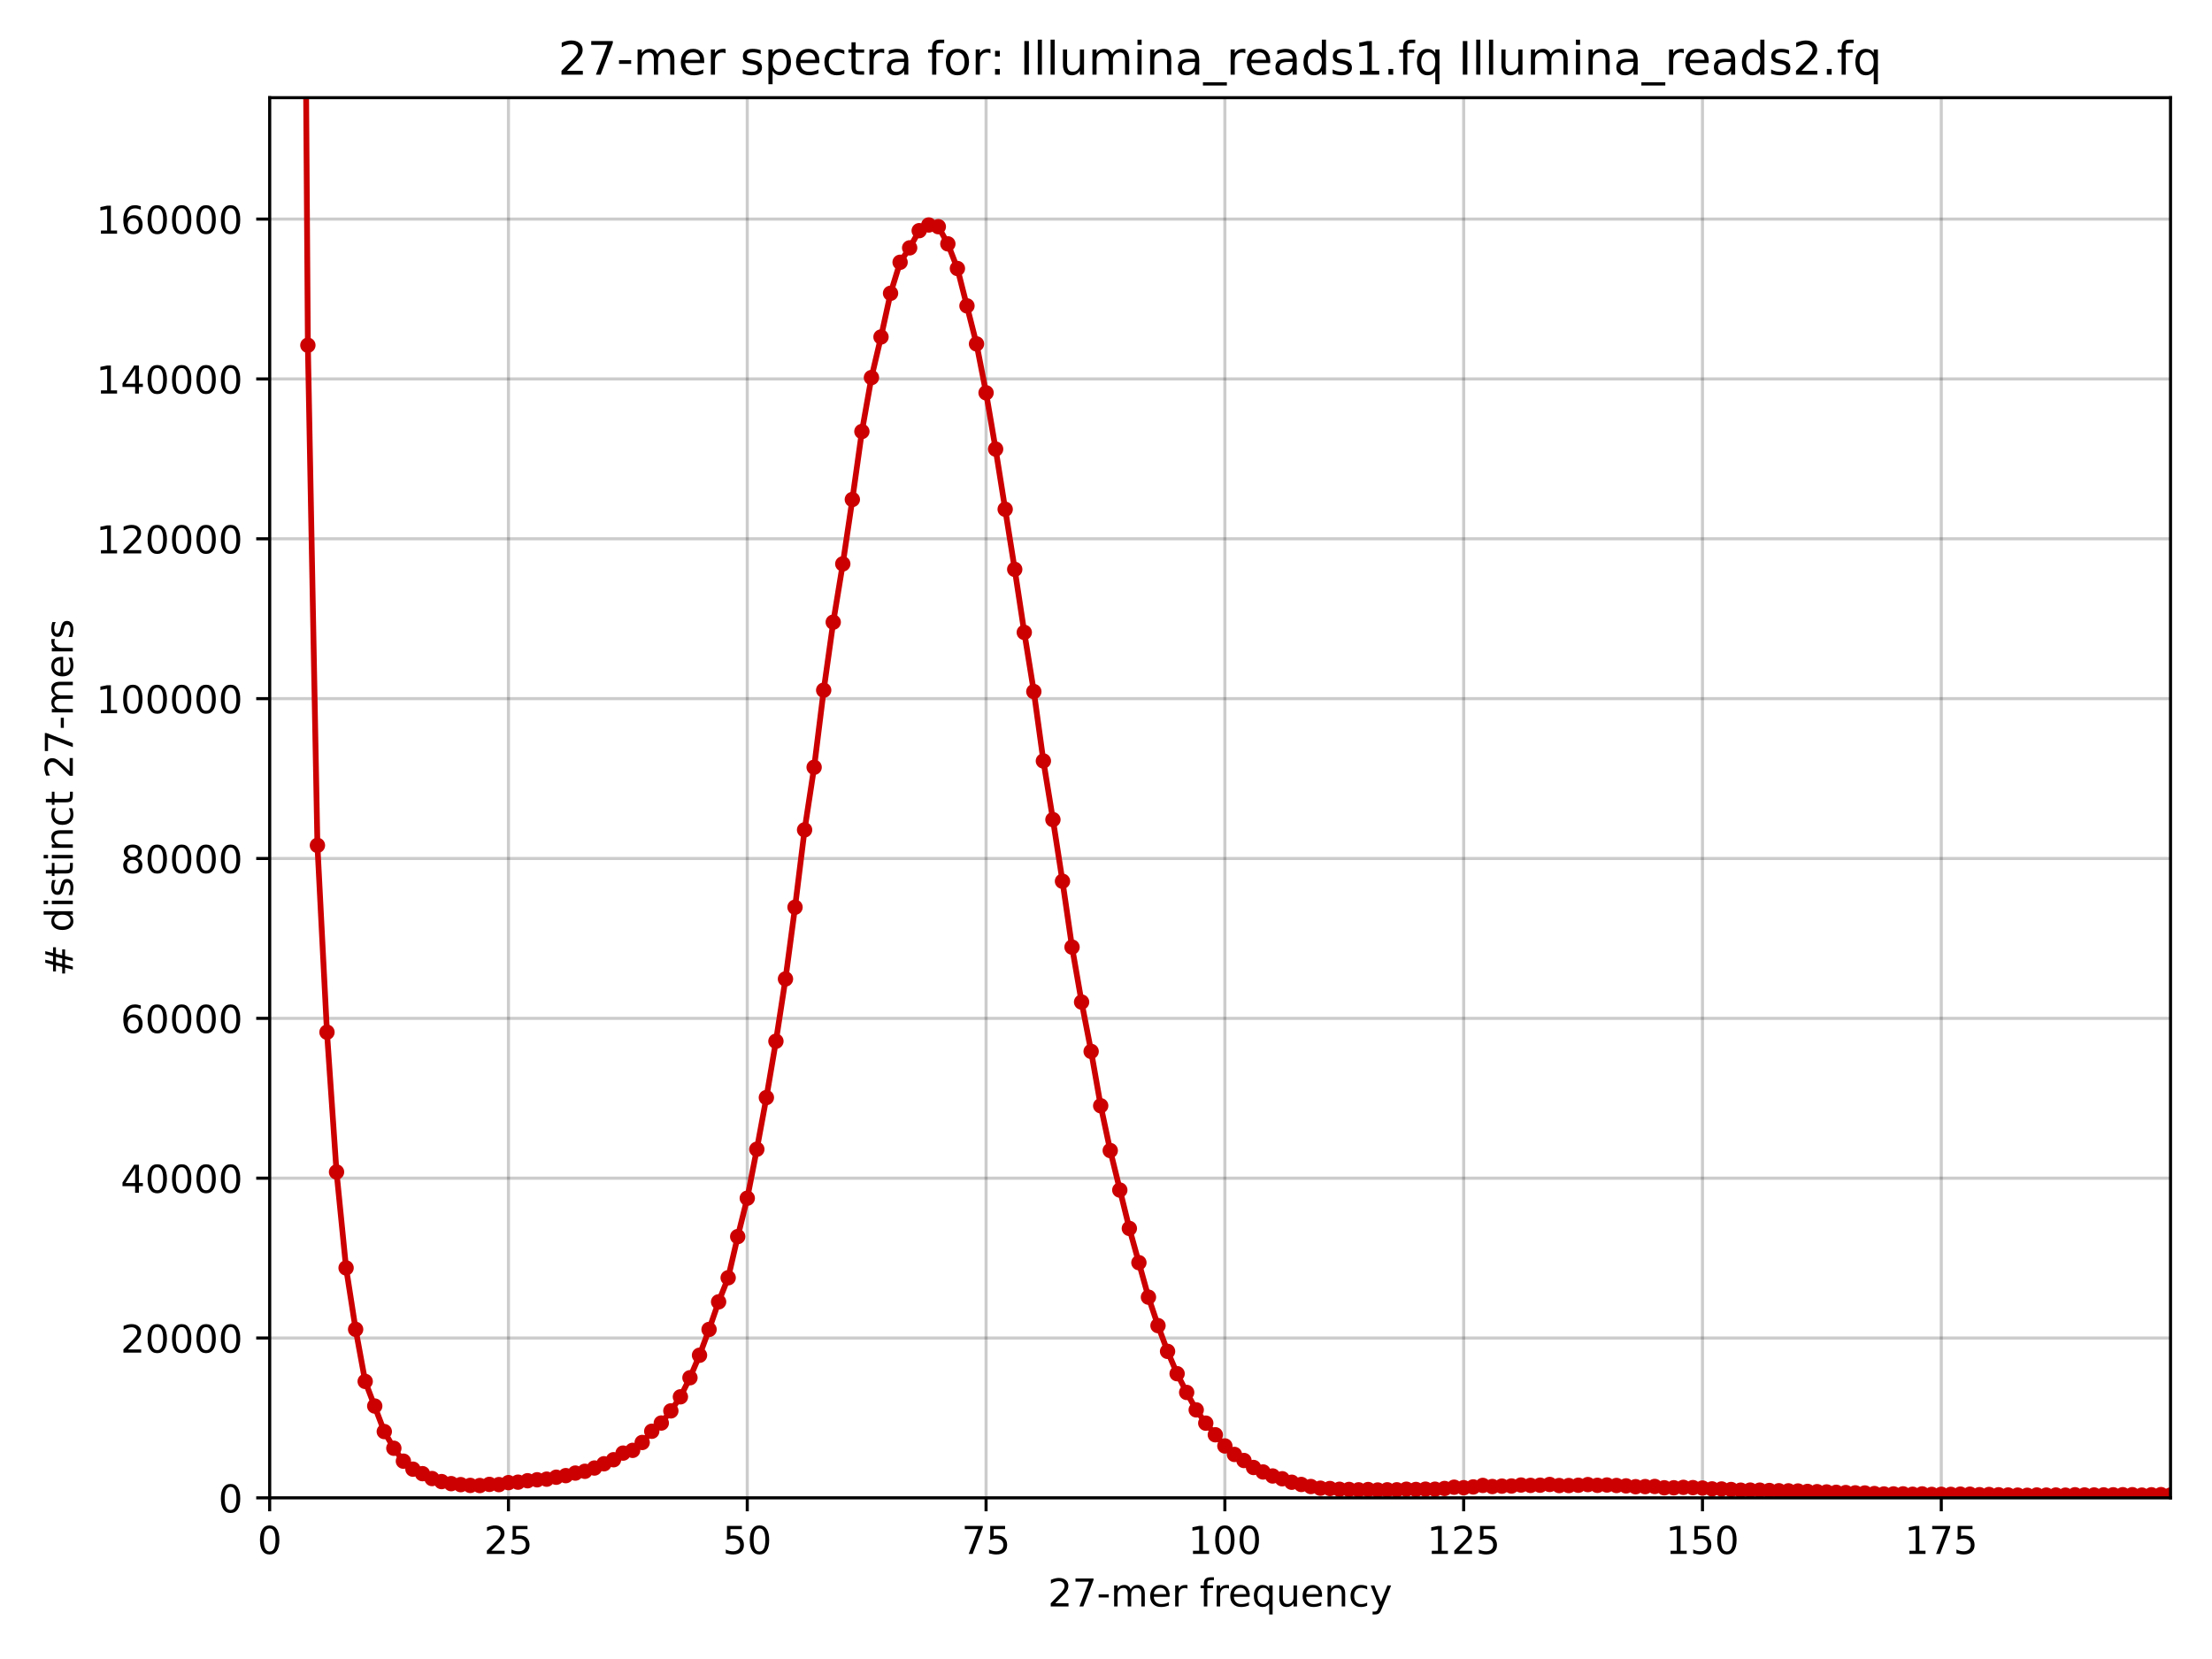<?xml version="1.0" encoding="utf-8" standalone="no"?>
<!DOCTYPE svg PUBLIC "-//W3C//DTD SVG 1.1//EN"
  "http://www.w3.org/Graphics/SVG/1.1/DTD/svg11.dtd">
<!-- Created with matplotlib (https://matplotlib.org/) -->
<svg height="432pt" version="1.1" viewBox="0 0 576 432" width="576pt" xmlns="http://www.w3.org/2000/svg" xmlns:xlink="http://www.w3.org/1999/xlink">
 <defs>
  <style type="text/css">
*{stroke-linecap:butt;stroke-linejoin:round;}
  </style>
 </defs>
 <g id="figure_1">
  <g id="patch_1">
   <path d="M 0 432 
L 576 432 
L 576 0 
L 0 0 
z
" style="fill:#ffffff;"/>
  </g>
  <g id="axes_1">
   <g id="patch_2">
    <path d="M 70.22 390.04 
L 565.2 390.04 
L 565.2 25.44 
L 70.22 25.44 
z
" style="fill:#ffffff;"/>
   </g>
   <g id="matplotlib.axis_1">
    <g id="xtick_1">
     <g id="line2d_1">
      <path clip-path="url(#p95b527d678)" d="M 70.22 390.04 
L 70.22 25.44 
" style="fill:none;stroke:#000000;stroke-linecap:square;stroke-opacity:0.2;stroke-width:0.8;"/>
     </g>
     <g id="line2d_2">
      <defs>
       <path d="M 0 0 
L 0 3.5 
" id="m16a7ee3c78" style="stroke:#000000;stroke-width:0.8;"/>
      </defs>
      <g>
       <use style="stroke:#000000;stroke-width:0.8;" x="70.22" xlink:href="#m16a7ee3c78" y="390.04"/>
      </g>
     </g>
     <g id="text_1">
      <!-- 0 -->
      <defs>
       <path d="M 31.781 66.406 
Q 24.172 66.406 20.328 58.906 
Q 16.5 51.422 16.5 36.375 
Q 16.5 21.391 20.328 13.891 
Q 24.172 6.391 31.781 6.391 
Q 39.453 6.391 43.281 13.891 
Q 47.125 21.391 47.125 36.375 
Q 47.125 51.422 43.281 58.906 
Q 39.453 66.406 31.781 66.406 
z
M 31.781 74.219 
Q 44.047 74.219 50.516 64.516 
Q 56.984 54.828 56.984 36.375 
Q 56.984 17.969 50.516 8.266 
Q 44.047 -1.422 31.781 -1.422 
Q 19.531 -1.422 13.062 8.266 
Q 6.594 17.969 6.594 36.375 
Q 6.594 54.828 13.062 64.516 
Q 19.531 74.219 31.781 74.219 
z
" id="DejaVuSans-48"/>
      </defs>
      <g transform="translate(67.039 404.638)scale(0.1 -0.1)">
       <use xlink:href="#DejaVuSans-48"/>
      </g>
     </g>
    </g>
    <g id="xtick_2">
     <g id="line2d_3">
      <path clip-path="url(#p95b527d678)" d="M 132.403 390.04 
L 132.403 25.44 
" style="fill:none;stroke:#000000;stroke-linecap:square;stroke-opacity:0.2;stroke-width:0.8;"/>
     </g>
     <g id="line2d_4">
      <g>
       <use style="stroke:#000000;stroke-width:0.8;" x="132.403" xlink:href="#m16a7ee3c78" y="390.04"/>
      </g>
     </g>
     <g id="text_2">
      <!-- 25 -->
      <defs>
       <path d="M 19.188 8.297 
L 53.609 8.297 
L 53.609 0 
L 7.328 0 
L 7.328 8.297 
Q 12.938 14.109 22.625 23.891 
Q 32.328 33.688 34.812 36.531 
Q 39.547 41.844 41.422 45.531 
Q 43.312 49.219 43.312 52.781 
Q 43.312 58.594 39.234 62.25 
Q 35.156 65.922 28.609 65.922 
Q 23.969 65.922 18.812 64.312 
Q 13.672 62.703 7.812 59.422 
L 7.812 69.391 
Q 13.766 71.781 18.938 73 
Q 24.125 74.219 28.422 74.219 
Q 39.75 74.219 46.484 68.547 
Q 53.219 62.891 53.219 53.422 
Q 53.219 48.922 51.531 44.891 
Q 49.859 40.875 45.406 35.406 
Q 44.188 33.984 37.641 27.219 
Q 31.109 20.453 19.188 8.297 
z
" id="DejaVuSans-50"/>
       <path d="M 10.797 72.906 
L 49.516 72.906 
L 49.516 64.594 
L 19.828 64.594 
L 19.828 46.734 
Q 21.969 47.469 24.109 47.828 
Q 26.266 48.188 28.422 48.188 
Q 40.625 48.188 47.75 41.5 
Q 54.891 34.812 54.891 23.391 
Q 54.891 11.625 47.562 5.094 
Q 40.234 -1.422 26.906 -1.422 
Q 22.312 -1.422 17.547 -0.641 
Q 12.797 0.141 7.719 1.703 
L 7.719 11.625 
Q 12.109 9.234 16.797 8.062 
Q 21.484 6.891 26.703 6.891 
Q 35.156 6.891 40.078 11.328 
Q 45.016 15.766 45.016 23.391 
Q 45.016 31 40.078 35.438 
Q 35.156 39.891 26.703 39.891 
Q 22.75 39.891 18.812 39.016 
Q 14.891 38.141 10.797 36.281 
z
" id="DejaVuSans-53"/>
      </defs>
      <g transform="translate(126.041 404.638)scale(0.1 -0.1)">
       <use xlink:href="#DejaVuSans-50"/>
       <use x="63.623" xlink:href="#DejaVuSans-53"/>
      </g>
     </g>
    </g>
    <g id="xtick_3">
     <g id="line2d_5">
      <path clip-path="url(#p95b527d678)" d="M 194.587 390.04 
L 194.587 25.44 
" style="fill:none;stroke:#000000;stroke-linecap:square;stroke-opacity:0.2;stroke-width:0.8;"/>
     </g>
     <g id="line2d_6">
      <g>
       <use style="stroke:#000000;stroke-width:0.8;" x="194.587" xlink:href="#m16a7ee3c78" y="390.04"/>
      </g>
     </g>
     <g id="text_3">
      <!-- 50 -->
      <g transform="translate(188.224 404.638)scale(0.1 -0.1)">
       <use xlink:href="#DejaVuSans-53"/>
       <use x="63.623" xlink:href="#DejaVuSans-48"/>
      </g>
     </g>
    </g>
    <g id="xtick_4">
     <g id="line2d_7">
      <path clip-path="url(#p95b527d678)" d="M 256.77 390.04 
L 256.77 25.44 
" style="fill:none;stroke:#000000;stroke-linecap:square;stroke-opacity:0.2;stroke-width:0.8;"/>
     </g>
     <g id="line2d_8">
      <g>
       <use style="stroke:#000000;stroke-width:0.8;" x="256.77" xlink:href="#m16a7ee3c78" y="390.04"/>
      </g>
     </g>
     <g id="text_4">
      <!-- 75 -->
      <defs>
       <path d="M 8.203 72.906 
L 55.078 72.906 
L 55.078 68.703 
L 28.609 0 
L 18.312 0 
L 43.219 64.594 
L 8.203 64.594 
z
" id="DejaVuSans-55"/>
      </defs>
      <g transform="translate(250.408 404.638)scale(0.1 -0.1)">
       <use xlink:href="#DejaVuSans-55"/>
       <use x="63.623" xlink:href="#DejaVuSans-53"/>
      </g>
     </g>
    </g>
    <g id="xtick_5">
     <g id="line2d_9">
      <path clip-path="url(#p95b527d678)" d="M 318.954 390.04 
L 318.954 25.44 
" style="fill:none;stroke:#000000;stroke-linecap:square;stroke-opacity:0.2;stroke-width:0.8;"/>
     </g>
     <g id="line2d_10">
      <g>
       <use style="stroke:#000000;stroke-width:0.8;" x="318.954" xlink:href="#m16a7ee3c78" y="390.04"/>
      </g>
     </g>
     <g id="text_5">
      <!-- 100 -->
      <defs>
       <path d="M 12.406 8.297 
L 28.516 8.297 
L 28.516 63.922 
L 10.984 60.406 
L 10.984 69.391 
L 28.422 72.906 
L 38.281 72.906 
L 38.281 8.297 
L 54.391 8.297 
L 54.391 0 
L 12.406 0 
z
" id="DejaVuSans-49"/>
      </defs>
      <g transform="translate(309.41 404.638)scale(0.1 -0.1)">
       <use xlink:href="#DejaVuSans-49"/>
       <use x="63.623" xlink:href="#DejaVuSans-48"/>
       <use x="127.246" xlink:href="#DejaVuSans-48"/>
      </g>
     </g>
    </g>
    <g id="xtick_6">
     <g id="line2d_11">
      <path clip-path="url(#p95b527d678)" d="M 381.137 390.04 
L 381.137 25.44 
" style="fill:none;stroke:#000000;stroke-linecap:square;stroke-opacity:0.2;stroke-width:0.8;"/>
     </g>
     <g id="line2d_12">
      <g>
       <use style="stroke:#000000;stroke-width:0.8;" x="381.137" xlink:href="#m16a7ee3c78" y="390.04"/>
      </g>
     </g>
     <g id="text_6">
      <!-- 125 -->
      <g transform="translate(371.593 404.638)scale(0.1 -0.1)">
       <use xlink:href="#DejaVuSans-49"/>
       <use x="63.623" xlink:href="#DejaVuSans-50"/>
       <use x="127.246" xlink:href="#DejaVuSans-53"/>
      </g>
     </g>
    </g>
    <g id="xtick_7">
     <g id="line2d_13">
      <path clip-path="url(#p95b527d678)" d="M 443.321 390.04 
L 443.321 25.44 
" style="fill:none;stroke:#000000;stroke-linecap:square;stroke-opacity:0.2;stroke-width:0.8;"/>
     </g>
     <g id="line2d_14">
      <g>
       <use style="stroke:#000000;stroke-width:0.8;" x="443.321" xlink:href="#m16a7ee3c78" y="390.04"/>
      </g>
     </g>
     <g id="text_7">
      <!-- 150 -->
      <g transform="translate(433.777 404.638)scale(0.1 -0.1)">
       <use xlink:href="#DejaVuSans-49"/>
       <use x="63.623" xlink:href="#DejaVuSans-53"/>
       <use x="127.246" xlink:href="#DejaVuSans-48"/>
      </g>
     </g>
    </g>
    <g id="xtick_8">
     <g id="line2d_15">
      <path clip-path="url(#p95b527d678)" d="M 505.504 390.04 
L 505.504 25.44 
" style="fill:none;stroke:#000000;stroke-linecap:square;stroke-opacity:0.2;stroke-width:0.8;"/>
     </g>
     <g id="line2d_16">
      <g>
       <use style="stroke:#000000;stroke-width:0.8;" x="505.504" xlink:href="#m16a7ee3c78" y="390.04"/>
      </g>
     </g>
     <g id="text_8">
      <!-- 175 -->
      <g transform="translate(495.96 404.638)scale(0.1 -0.1)">
       <use xlink:href="#DejaVuSans-49"/>
       <use x="63.623" xlink:href="#DejaVuSans-55"/>
       <use x="127.246" xlink:href="#DejaVuSans-53"/>
      </g>
     </g>
    </g>
    <g id="text_9">
     <!-- 27-mer frequency -->
     <defs>
      <path d="M 4.891 31.391 
L 31.203 31.391 
L 31.203 23.391 
L 4.891 23.391 
z
" id="DejaVuSans-45"/>
      <path d="M 52 44.188 
Q 55.375 50.25 60.062 53.125 
Q 64.75 56 71.094 56 
Q 79.641 56 84.281 50.016 
Q 88.922 44.047 88.922 33.016 
L 88.922 0 
L 79.891 0 
L 79.891 32.719 
Q 79.891 40.578 77.094 44.375 
Q 74.312 48.188 68.609 48.188 
Q 61.625 48.188 57.562 43.547 
Q 53.516 38.922 53.516 30.906 
L 53.516 0 
L 44.484 0 
L 44.484 32.719 
Q 44.484 40.625 41.703 44.406 
Q 38.922 48.188 33.109 48.188 
Q 26.219 48.188 22.156 43.531 
Q 18.109 38.875 18.109 30.906 
L 18.109 0 
L 9.078 0 
L 9.078 54.688 
L 18.109 54.688 
L 18.109 46.188 
Q 21.188 51.219 25.484 53.609 
Q 29.781 56 35.688 56 
Q 41.656 56 45.828 52.969 
Q 50 49.953 52 44.188 
z
" id="DejaVuSans-109"/>
      <path d="M 56.203 29.594 
L 56.203 25.203 
L 14.891 25.203 
Q 15.484 15.922 20.484 11.062 
Q 25.484 6.203 34.422 6.203 
Q 39.594 6.203 44.453 7.469 
Q 49.312 8.734 54.109 11.281 
L 54.109 2.781 
Q 49.266 0.734 44.188 -0.344 
Q 39.109 -1.422 33.891 -1.422 
Q 20.797 -1.422 13.156 6.188 
Q 5.516 13.812 5.516 26.812 
Q 5.516 40.234 12.766 48.109 
Q 20.016 56 32.328 56 
Q 43.359 56 49.781 48.891 
Q 56.203 41.797 56.203 29.594 
z
M 47.219 32.234 
Q 47.125 39.594 43.094 43.984 
Q 39.062 48.391 32.422 48.391 
Q 24.906 48.391 20.391 44.141 
Q 15.875 39.891 15.188 32.172 
z
" id="DejaVuSans-101"/>
      <path d="M 41.109 46.297 
Q 39.594 47.172 37.812 47.578 
Q 36.031 48 33.891 48 
Q 26.266 48 22.188 43.047 
Q 18.109 38.094 18.109 28.812 
L 18.109 0 
L 9.078 0 
L 9.078 54.688 
L 18.109 54.688 
L 18.109 46.188 
Q 20.953 51.172 25.484 53.578 
Q 30.031 56 36.531 56 
Q 37.453 56 38.578 55.875 
Q 39.703 55.766 41.062 55.516 
z
" id="DejaVuSans-114"/>
      <path id="DejaVuSans-32"/>
      <path d="M 37.109 75.984 
L 37.109 68.5 
L 28.516 68.5 
Q 23.688 68.5 21.797 66.547 
Q 19.922 64.594 19.922 59.516 
L 19.922 54.688 
L 34.719 54.688 
L 34.719 47.703 
L 19.922 47.703 
L 19.922 0 
L 10.891 0 
L 10.891 47.703 
L 2.297 47.703 
L 2.297 54.688 
L 10.891 54.688 
L 10.891 58.5 
Q 10.891 67.625 15.141 71.797 
Q 19.391 75.984 28.609 75.984 
z
" id="DejaVuSans-102"/>
      <path d="M 14.797 27.297 
Q 14.797 17.391 18.875 11.75 
Q 22.953 6.109 30.078 6.109 
Q 37.203 6.109 41.297 11.75 
Q 45.406 17.391 45.406 27.297 
Q 45.406 37.203 41.297 42.844 
Q 37.203 48.484 30.078 48.484 
Q 22.953 48.484 18.875 42.844 
Q 14.797 37.203 14.797 27.297 
z
M 45.406 8.203 
Q 42.578 3.328 38.25 0.953 
Q 33.938 -1.422 27.875 -1.422 
Q 17.969 -1.422 11.734 6.484 
Q 5.516 14.406 5.516 27.297 
Q 5.516 40.188 11.734 48.094 
Q 17.969 56 27.875 56 
Q 33.938 56 38.25 53.625 
Q 42.578 51.266 45.406 46.391 
L 45.406 54.688 
L 54.391 54.688 
L 54.391 -20.797 
L 45.406 -20.797 
z
" id="DejaVuSans-113"/>
      <path d="M 8.5 21.578 
L 8.5 54.688 
L 17.484 54.688 
L 17.484 21.922 
Q 17.484 14.156 20.5 10.266 
Q 23.531 6.391 29.594 6.391 
Q 36.859 6.391 41.078 11.031 
Q 45.312 15.672 45.312 23.688 
L 45.312 54.688 
L 54.297 54.688 
L 54.297 0 
L 45.312 0 
L 45.312 8.406 
Q 42.047 3.422 37.719 1 
Q 33.406 -1.422 27.688 -1.422 
Q 18.266 -1.422 13.375 4.438 
Q 8.5 10.297 8.5 21.578 
z
M 31.109 56 
z
" id="DejaVuSans-117"/>
      <path d="M 54.891 33.016 
L 54.891 0 
L 45.906 0 
L 45.906 32.719 
Q 45.906 40.484 42.875 44.328 
Q 39.844 48.188 33.797 48.188 
Q 26.516 48.188 22.312 43.547 
Q 18.109 38.922 18.109 30.906 
L 18.109 0 
L 9.078 0 
L 9.078 54.688 
L 18.109 54.688 
L 18.109 46.188 
Q 21.344 51.125 25.703 53.562 
Q 30.078 56 35.797 56 
Q 45.219 56 50.047 50.172 
Q 54.891 44.344 54.891 33.016 
z
" id="DejaVuSans-110"/>
      <path d="M 48.781 52.594 
L 48.781 44.188 
Q 44.969 46.297 41.141 47.344 
Q 37.312 48.391 33.406 48.391 
Q 24.656 48.391 19.812 42.844 
Q 14.984 37.312 14.984 27.297 
Q 14.984 17.281 19.812 11.734 
Q 24.656 6.203 33.406 6.203 
Q 37.312 6.203 41.141 7.25 
Q 44.969 8.297 48.781 10.406 
L 48.781 2.094 
Q 45.016 0.344 40.984 -0.531 
Q 36.969 -1.422 32.422 -1.422 
Q 20.062 -1.422 12.781 6.344 
Q 5.516 14.109 5.516 27.297 
Q 5.516 40.672 12.859 48.328 
Q 20.219 56 33.016 56 
Q 37.156 56 41.109 55.141 
Q 45.062 54.297 48.781 52.594 
z
" id="DejaVuSans-99"/>
      <path d="M 32.172 -5.078 
Q 28.375 -14.844 24.75 -17.812 
Q 21.141 -20.797 15.094 -20.797 
L 7.906 -20.797 
L 7.906 -13.281 
L 13.188 -13.281 
Q 16.891 -13.281 18.938 -11.516 
Q 21 -9.766 23.484 -3.219 
L 25.094 0.875 
L 2.984 54.688 
L 12.5 54.688 
L 29.594 11.922 
L 46.688 54.688 
L 56.203 54.688 
z
" id="DejaVuSans-121"/>
     </defs>
     <g transform="translate(272.876 418.317)scale(0.1 -0.1)">
      <use xlink:href="#DejaVuSans-50"/>
      <use x="63.623" xlink:href="#DejaVuSans-55"/>
      <use x="127.246" xlink:href="#DejaVuSans-45"/>
      <use x="163.33" xlink:href="#DejaVuSans-109"/>
      <use x="260.742" xlink:href="#DejaVuSans-101"/>
      <use x="322.266" xlink:href="#DejaVuSans-114"/>
      <use x="363.379" xlink:href="#DejaVuSans-32"/>
      <use x="395.166" xlink:href="#DejaVuSans-102"/>
      <use x="430.371" xlink:href="#DejaVuSans-114"/>
      <use x="469.234" xlink:href="#DejaVuSans-101"/>
      <use x="530.758" xlink:href="#DejaVuSans-113"/>
      <use x="594.234" xlink:href="#DejaVuSans-117"/>
      <use x="657.613" xlink:href="#DejaVuSans-101"/>
      <use x="719.137" xlink:href="#DejaVuSans-110"/>
      <use x="782.516" xlink:href="#DejaVuSans-99"/>
      <use x="837.496" xlink:href="#DejaVuSans-121"/>
     </g>
    </g>
   </g>
   <g id="matplotlib.axis_2">
    <g id="ytick_1">
     <g id="line2d_17">
      <path clip-path="url(#p95b527d678)" d="M 70.22 390.04 
L 565.2 390.04 
" style="fill:none;stroke:#000000;stroke-linecap:square;stroke-opacity:0.2;stroke-width:0.8;"/>
     </g>
     <g id="line2d_18">
      <defs>
       <path d="M 0 0 
L -3.5 0 
" id="m644894ce9c" style="stroke:#000000;stroke-width:0.8;"/>
      </defs>
      <g>
       <use style="stroke:#000000;stroke-width:0.8;" x="70.22" xlink:href="#m644894ce9c" y="390.04"/>
      </g>
     </g>
     <g id="text_10">
      <!-- 0 -->
      <g transform="translate(56.858 393.839)scale(0.1 -0.1)">
       <use xlink:href="#DejaVuSans-48"/>
      </g>
     </g>
    </g>
    <g id="ytick_2">
     <g id="line2d_19">
      <path clip-path="url(#p95b527d678)" d="M 70.22 348.417 
L 565.2 348.417 
" style="fill:none;stroke:#000000;stroke-linecap:square;stroke-opacity:0.2;stroke-width:0.8;"/>
     </g>
     <g id="line2d_20">
      <g>
       <use style="stroke:#000000;stroke-width:0.8;" x="70.22" xlink:href="#m644894ce9c" y="348.417"/>
      </g>
     </g>
     <g id="text_11">
      <!-- 20000 -->
      <g transform="translate(31.407 352.216)scale(0.1 -0.1)">
       <use xlink:href="#DejaVuSans-50"/>
       <use x="63.623" xlink:href="#DejaVuSans-48"/>
       <use x="127.246" xlink:href="#DejaVuSans-48"/>
       <use x="190.869" xlink:href="#DejaVuSans-48"/>
       <use x="254.492" xlink:href="#DejaVuSans-48"/>
      </g>
     </g>
    </g>
    <g id="ytick_3">
     <g id="line2d_21">
      <path clip-path="url(#p95b527d678)" d="M 70.22 306.793 
L 565.2 306.793 
" style="fill:none;stroke:#000000;stroke-linecap:square;stroke-opacity:0.2;stroke-width:0.8;"/>
     </g>
     <g id="line2d_22">
      <g>
       <use style="stroke:#000000;stroke-width:0.8;" x="70.22" xlink:href="#m644894ce9c" y="306.793"/>
      </g>
     </g>
     <g id="text_12">
      <!-- 40000 -->
      <defs>
       <path d="M 37.797 64.312 
L 12.891 25.391 
L 37.797 25.391 
z
M 35.203 72.906 
L 47.609 72.906 
L 47.609 25.391 
L 58.016 25.391 
L 58.016 17.188 
L 47.609 17.188 
L 47.609 0 
L 37.797 0 
L 37.797 17.188 
L 4.891 17.188 
L 4.891 26.703 
z
" id="DejaVuSans-52"/>
      </defs>
      <g transform="translate(31.407 310.593)scale(0.1 -0.1)">
       <use xlink:href="#DejaVuSans-52"/>
       <use x="63.623" xlink:href="#DejaVuSans-48"/>
       <use x="127.246" xlink:href="#DejaVuSans-48"/>
       <use x="190.869" xlink:href="#DejaVuSans-48"/>
       <use x="254.492" xlink:href="#DejaVuSans-48"/>
      </g>
     </g>
    </g>
    <g id="ytick_4">
     <g id="line2d_23">
      <path clip-path="url(#p95b527d678)" d="M 70.22 265.17 
L 565.2 265.17 
" style="fill:none;stroke:#000000;stroke-linecap:square;stroke-opacity:0.2;stroke-width:0.8;"/>
     </g>
     <g id="line2d_24">
      <g>
       <use style="stroke:#000000;stroke-width:0.8;" x="70.22" xlink:href="#m644894ce9c" y="265.17"/>
      </g>
     </g>
     <g id="text_13">
      <!-- 60000 -->
      <defs>
       <path d="M 33.016 40.375 
Q 26.375 40.375 22.484 35.828 
Q 18.609 31.297 18.609 23.391 
Q 18.609 15.531 22.484 10.953 
Q 26.375 6.391 33.016 6.391 
Q 39.656 6.391 43.531 10.953 
Q 47.406 15.531 47.406 23.391 
Q 47.406 31.297 43.531 35.828 
Q 39.656 40.375 33.016 40.375 
z
M 52.594 71.297 
L 52.594 62.312 
Q 48.875 64.062 45.094 64.984 
Q 41.312 65.922 37.594 65.922 
Q 27.828 65.922 22.672 59.328 
Q 17.531 52.734 16.797 39.406 
Q 19.672 43.656 24.016 45.922 
Q 28.375 48.188 33.594 48.188 
Q 44.578 48.188 50.953 41.516 
Q 57.328 34.859 57.328 23.391 
Q 57.328 12.156 50.688 5.359 
Q 44.047 -1.422 33.016 -1.422 
Q 20.359 -1.422 13.672 8.266 
Q 6.984 17.969 6.984 36.375 
Q 6.984 53.656 15.188 63.938 
Q 23.391 74.219 37.203 74.219 
Q 40.922 74.219 44.703 73.484 
Q 48.484 72.75 52.594 71.297 
z
" id="DejaVuSans-54"/>
      </defs>
      <g transform="translate(31.407 268.969)scale(0.1 -0.1)">
       <use xlink:href="#DejaVuSans-54"/>
       <use x="63.623" xlink:href="#DejaVuSans-48"/>
       <use x="127.246" xlink:href="#DejaVuSans-48"/>
       <use x="190.869" xlink:href="#DejaVuSans-48"/>
       <use x="254.492" xlink:href="#DejaVuSans-48"/>
      </g>
     </g>
    </g>
    <g id="ytick_5">
     <g id="line2d_25">
      <path clip-path="url(#p95b527d678)" d="M 70.22 223.547 
L 565.2 223.547 
" style="fill:none;stroke:#000000;stroke-linecap:square;stroke-opacity:0.2;stroke-width:0.8;"/>
     </g>
     <g id="line2d_26">
      <g>
       <use style="stroke:#000000;stroke-width:0.8;" x="70.22" xlink:href="#m644894ce9c" y="223.547"/>
      </g>
     </g>
     <g id="text_14">
      <!-- 80000 -->
      <defs>
       <path d="M 31.781 34.625 
Q 24.75 34.625 20.719 30.859 
Q 16.703 27.094 16.703 20.516 
Q 16.703 13.922 20.719 10.156 
Q 24.75 6.391 31.781 6.391 
Q 38.812 6.391 42.859 10.172 
Q 46.922 13.969 46.922 20.516 
Q 46.922 27.094 42.891 30.859 
Q 38.875 34.625 31.781 34.625 
z
M 21.922 38.812 
Q 15.578 40.375 12.031 44.719 
Q 8.5 49.078 8.5 55.328 
Q 8.5 64.062 14.719 69.141 
Q 20.953 74.219 31.781 74.219 
Q 42.672 74.219 48.875 69.141 
Q 55.078 64.062 55.078 55.328 
Q 55.078 49.078 51.531 44.719 
Q 48 40.375 41.703 38.812 
Q 48.828 37.156 52.797 32.312 
Q 56.781 27.484 56.781 20.516 
Q 56.781 9.906 50.312 4.234 
Q 43.844 -1.422 31.781 -1.422 
Q 19.734 -1.422 13.25 4.234 
Q 6.781 9.906 6.781 20.516 
Q 6.781 27.484 10.781 32.312 
Q 14.797 37.156 21.922 38.812 
z
M 18.312 54.391 
Q 18.312 48.734 21.844 45.562 
Q 25.391 42.391 31.781 42.391 
Q 38.141 42.391 41.719 45.562 
Q 45.312 48.734 45.312 54.391 
Q 45.312 60.062 41.719 63.234 
Q 38.141 66.406 31.781 66.406 
Q 25.391 66.406 21.844 63.234 
Q 18.312 60.062 18.312 54.391 
z
" id="DejaVuSans-56"/>
      </defs>
      <g transform="translate(31.407 227.346)scale(0.1 -0.1)">
       <use xlink:href="#DejaVuSans-56"/>
       <use x="63.623" xlink:href="#DejaVuSans-48"/>
       <use x="127.246" xlink:href="#DejaVuSans-48"/>
       <use x="190.869" xlink:href="#DejaVuSans-48"/>
       <use x="254.492" xlink:href="#DejaVuSans-48"/>
      </g>
     </g>
    </g>
    <g id="ytick_6">
     <g id="line2d_27">
      <path clip-path="url(#p95b527d678)" d="M 70.22 181.924 
L 565.2 181.924 
" style="fill:none;stroke:#000000;stroke-linecap:square;stroke-opacity:0.2;stroke-width:0.8;"/>
     </g>
     <g id="line2d_28">
      <g>
       <use style="stroke:#000000;stroke-width:0.8;" x="70.22" xlink:href="#m644894ce9c" y="181.924"/>
      </g>
     </g>
     <g id="text_15">
      <!-- 100000 -->
      <g transform="translate(25.045 185.723)scale(0.1 -0.1)">
       <use xlink:href="#DejaVuSans-49"/>
       <use x="63.623" xlink:href="#DejaVuSans-48"/>
       <use x="127.246" xlink:href="#DejaVuSans-48"/>
       <use x="190.869" xlink:href="#DejaVuSans-48"/>
       <use x="254.492" xlink:href="#DejaVuSans-48"/>
       <use x="318.115" xlink:href="#DejaVuSans-48"/>
      </g>
     </g>
    </g>
    <g id="ytick_7">
     <g id="line2d_29">
      <path clip-path="url(#p95b527d678)" d="M 70.22 140.3 
L 565.2 140.3 
" style="fill:none;stroke:#000000;stroke-linecap:square;stroke-opacity:0.2;stroke-width:0.8;"/>
     </g>
     <g id="line2d_30">
      <g>
       <use style="stroke:#000000;stroke-width:0.8;" x="70.22" xlink:href="#m644894ce9c" y="140.3"/>
      </g>
     </g>
     <g id="text_16">
      <!-- 120000 -->
      <g transform="translate(25.045 144.1)scale(0.1 -0.1)">
       <use xlink:href="#DejaVuSans-49"/>
       <use x="63.623" xlink:href="#DejaVuSans-50"/>
       <use x="127.246" xlink:href="#DejaVuSans-48"/>
       <use x="190.869" xlink:href="#DejaVuSans-48"/>
       <use x="254.492" xlink:href="#DejaVuSans-48"/>
       <use x="318.115" xlink:href="#DejaVuSans-48"/>
      </g>
     </g>
    </g>
    <g id="ytick_8">
     <g id="line2d_31">
      <path clip-path="url(#p95b527d678)" d="M 70.22 98.677 
L 565.2 98.677 
" style="fill:none;stroke:#000000;stroke-linecap:square;stroke-opacity:0.2;stroke-width:0.8;"/>
     </g>
     <g id="line2d_32">
      <g>
       <use style="stroke:#000000;stroke-width:0.8;" x="70.22" xlink:href="#m644894ce9c" y="98.677"/>
      </g>
     </g>
     <g id="text_17">
      <!-- 140000 -->
      <g transform="translate(25.045 102.476)scale(0.1 -0.1)">
       <use xlink:href="#DejaVuSans-49"/>
       <use x="63.623" xlink:href="#DejaVuSans-52"/>
       <use x="127.246" xlink:href="#DejaVuSans-48"/>
       <use x="190.869" xlink:href="#DejaVuSans-48"/>
       <use x="254.492" xlink:href="#DejaVuSans-48"/>
       <use x="318.115" xlink:href="#DejaVuSans-48"/>
      </g>
     </g>
    </g>
    <g id="ytick_9">
     <g id="line2d_33">
      <path clip-path="url(#p95b527d678)" d="M 70.22 57.054 
L 565.2 57.054 
" style="fill:none;stroke:#000000;stroke-linecap:square;stroke-opacity:0.2;stroke-width:0.8;"/>
     </g>
     <g id="line2d_34">
      <g>
       <use style="stroke:#000000;stroke-width:0.8;" x="70.22" xlink:href="#m644894ce9c" y="57.054"/>
      </g>
     </g>
     <g id="text_18">
      <!-- 160000 -->
      <g transform="translate(25.045 60.853)scale(0.1 -0.1)">
       <use xlink:href="#DejaVuSans-49"/>
       <use x="63.623" xlink:href="#DejaVuSans-54"/>
       <use x="127.246" xlink:href="#DejaVuSans-48"/>
       <use x="190.869" xlink:href="#DejaVuSans-48"/>
       <use x="254.492" xlink:href="#DejaVuSans-48"/>
       <use x="318.115" xlink:href="#DejaVuSans-48"/>
      </g>
     </g>
    </g>
    <g id="text_19">
     <!-- # distinct 27-mers -->
     <defs>
      <path d="M 51.125 44 
L 36.922 44 
L 32.812 27.688 
L 47.125 27.688 
z
M 43.797 71.781 
L 38.719 51.516 
L 52.984 51.516 
L 58.109 71.781 
L 65.922 71.781 
L 60.891 51.516 
L 76.125 51.516 
L 76.125 44 
L 58.984 44 
L 54.984 27.688 
L 70.516 27.688 
L 70.516 20.219 
L 53.078 20.219 
L 48 0 
L 40.188 0 
L 45.219 20.219 
L 30.906 20.219 
L 25.875 0 
L 18.016 0 
L 23.094 20.219 
L 7.719 20.219 
L 7.719 27.688 
L 24.906 27.688 
L 29 44 
L 13.281 44 
L 13.281 51.516 
L 30.906 51.516 
L 35.891 71.781 
z
" id="DejaVuSans-35"/>
      <path d="M 45.406 46.391 
L 45.406 75.984 
L 54.391 75.984 
L 54.391 0 
L 45.406 0 
L 45.406 8.203 
Q 42.578 3.328 38.25 0.953 
Q 33.938 -1.422 27.875 -1.422 
Q 17.969 -1.422 11.734 6.484 
Q 5.516 14.406 5.516 27.297 
Q 5.516 40.188 11.734 48.094 
Q 17.969 56 27.875 56 
Q 33.938 56 38.25 53.625 
Q 42.578 51.266 45.406 46.391 
z
M 14.797 27.297 
Q 14.797 17.391 18.875 11.75 
Q 22.953 6.109 30.078 6.109 
Q 37.203 6.109 41.297 11.75 
Q 45.406 17.391 45.406 27.297 
Q 45.406 37.203 41.297 42.844 
Q 37.203 48.484 30.078 48.484 
Q 22.953 48.484 18.875 42.844 
Q 14.797 37.203 14.797 27.297 
z
" id="DejaVuSans-100"/>
      <path d="M 9.422 54.688 
L 18.406 54.688 
L 18.406 0 
L 9.422 0 
z
M 9.422 75.984 
L 18.406 75.984 
L 18.406 64.594 
L 9.422 64.594 
z
" id="DejaVuSans-105"/>
      <path d="M 44.281 53.078 
L 44.281 44.578 
Q 40.484 46.531 36.375 47.5 
Q 32.281 48.484 27.875 48.484 
Q 21.188 48.484 17.844 46.438 
Q 14.5 44.391 14.5 40.281 
Q 14.5 37.156 16.891 35.375 
Q 19.281 33.594 26.516 31.984 
L 29.594 31.297 
Q 39.156 29.25 43.188 25.516 
Q 47.219 21.781 47.219 15.094 
Q 47.219 7.469 41.188 3.016 
Q 35.156 -1.422 24.609 -1.422 
Q 20.219 -1.422 15.453 -0.562 
Q 10.688 0.297 5.422 2 
L 5.422 11.281 
Q 10.406 8.688 15.234 7.391 
Q 20.062 6.109 24.812 6.109 
Q 31.156 6.109 34.562 8.281 
Q 37.984 10.453 37.984 14.406 
Q 37.984 18.062 35.516 20.016 
Q 33.062 21.969 24.703 23.781 
L 21.578 24.516 
Q 13.234 26.266 9.516 29.906 
Q 5.812 33.547 5.812 39.891 
Q 5.812 47.609 11.281 51.797 
Q 16.75 56 26.812 56 
Q 31.781 56 36.172 55.266 
Q 40.578 54.547 44.281 53.078 
z
" id="DejaVuSans-115"/>
      <path d="M 18.312 70.219 
L 18.312 54.688 
L 36.812 54.688 
L 36.812 47.703 
L 18.312 47.703 
L 18.312 18.016 
Q 18.312 11.328 20.141 9.422 
Q 21.969 7.516 27.594 7.516 
L 36.812 7.516 
L 36.812 0 
L 27.594 0 
Q 17.188 0 13.234 3.875 
Q 9.281 7.766 9.281 18.016 
L 9.281 47.703 
L 2.688 47.703 
L 2.688 54.688 
L 9.281 54.688 
L 9.281 70.219 
z
" id="DejaVuSans-116"/>
     </defs>
     <g transform="translate(18.965 254.277)rotate(-90)scale(0.1 -0.1)">
      <use xlink:href="#DejaVuSans-35"/>
      <use x="83.789" xlink:href="#DejaVuSans-32"/>
      <use x="115.576" xlink:href="#DejaVuSans-100"/>
      <use x="179.053" xlink:href="#DejaVuSans-105"/>
      <use x="206.836" xlink:href="#DejaVuSans-115"/>
      <use x="258.936" xlink:href="#DejaVuSans-116"/>
      <use x="298.145" xlink:href="#DejaVuSans-105"/>
      <use x="325.928" xlink:href="#DejaVuSans-110"/>
      <use x="389.307" xlink:href="#DejaVuSans-99"/>
      <use x="444.287" xlink:href="#DejaVuSans-116"/>
      <use x="483.496" xlink:href="#DejaVuSans-32"/>
      <use x="515.283" xlink:href="#DejaVuSans-50"/>
      <use x="578.906" xlink:href="#DejaVuSans-55"/>
      <use x="642.529" xlink:href="#DejaVuSans-45"/>
      <use x="678.613" xlink:href="#DejaVuSans-109"/>
      <use x="776.025" xlink:href="#DejaVuSans-101"/>
      <use x="837.549" xlink:href="#DejaVuSans-114"/>
      <use x="878.662" xlink:href="#DejaVuSans-115"/>
     </g>
    </g>
   </g>
   <g id="line2d_35">
    <path clip-path="url(#p95b527d678)" d="M 79.533 -1 
L 80.169 89.901 
L 82.657 220.132 
L 85.144 268.783 
L 87.631 305.183 
L 90.119 330.165 
L 92.606 346.161 
L 95.093 359.72 
L 100.068 372.777 
L 102.555 377.124 
L 105.043 380.483 
L 107.53 382.567 
L 112.505 385.01 
L 114.992 385.803 
L 117.479 386.336 
L 122.454 386.795 
L 124.941 386.827 
L 127.429 386.529 
L 129.916 386.587 
L 132.403 386.075 
L 134.891 385.953 
L 137.378 385.582 
L 142.353 385.17 
L 152.302 383.122 
L 154.789 382.271 
L 159.764 380.111 
L 162.251 378.383 
L 164.739 377.67 
L 167.226 375.618 
L 169.713 372.696 
L 172.201 370.554 
L 174.688 367.391 
L 177.175 363.732 
L 179.663 358.76 
L 182.15 352.908 
L 184.637 346.188 
L 187.125 338.997 
L 189.612 332.729 
L 192.099 322.013 
L 194.587 312.009 
L 197.074 299.268 
L 199.562 285.801 
L 202.049 271.135 
L 204.536 254.916 
L 207.024 236.24 
L 209.511 216.096 
L 211.998 199.795 
L 214.486 179.728 
L 216.973 162.011 
L 219.46 146.833 
L 221.948 130.067 
L 224.435 112.361 
L 226.922 98.315 
L 229.41 87.745 
L 231.897 76.373 
L 234.384 68.296 
L 236.872 64.54 
L 239.359 60.065 
L 241.846 58.585 
L 244.334 59.025 
L 246.821 63.501 
L 249.308 69.915 
L 254.283 89.549 
L 256.77 102.284 
L 259.258 116.941 
L 264.232 148.263 
L 266.72 164.677 
L 269.207 180.086 
L 271.694 198.157 
L 274.182 213.43 
L 276.669 229.476 
L 279.156 246.629 
L 281.644 260.939 
L 284.131 273.788 
L 286.618 287.938 
L 289.106 299.601 
L 294.08 319.88 
L 299.055 337.778 
L 301.542 345.187 
L 304.03 351.896 
L 306.517 357.707 
L 309.004 362.587 
L 311.492 367.128 
L 313.979 370.583 
L 318.954 376.523 
L 321.441 378.731 
L 323.928 380.313 
L 326.416 382.132 
L 331.39 384.342 
L 333.878 385.066 
L 336.365 385.973 
L 341.34 387.087 
L 343.827 387.524 
L 358.751 387.994 
L 376.162 387.599 
L 378.65 387.266 
L 381.137 387.395 
L 383.624 387.191 
L 386.112 386.8 
L 388.599 387.089 
L 396.061 386.7 
L 398.548 386.789 
L 401.036 386.741 
L 403.523 386.552 
L 406.01 386.831 
L 410.985 386.754 
L 413.472 386.583 
L 415.96 386.773 
L 418.447 386.691 
L 428.396 387.108 
L 430.884 387.07 
L 433.371 387.416 
L 443.321 387.484 
L 445.808 387.705 
L 448.295 387.728 
L 453.27 388.034 
L 458.245 388.03 
L 465.707 388.211 
L 473.169 388.429 
L 498.042 389.103 
L 500.529 389.008 
L 503.017 389.143 
L 512.966 389.087 
L 515.453 389.212 
L 517.941 389.162 
L 527.89 389.372 
L 532.865 389.322 
L 555.251 389.218 
L 557.738 389.324 
L 562.713 389.195 
L 567.687 389.364 
L 567.687 389.364 
" style="fill:none;stroke:#cc0000;stroke-linecap:square;stroke-width:1.5;"/>
    <defs>
     <path d="M 0 1.5 
C 0.398 1.5 0.779 1.342 1.061 1.061 
C 1.342 0.779 1.5 0.398 1.5 0 
C 1.5 -0.398 1.342 -0.779 1.061 -1.061 
C 0.779 -1.342 0.398 -1.5 0 -1.5 
C -0.398 -1.5 -0.779 -1.342 -1.061 -1.061 
C -1.342 -0.779 -1.5 -0.398 -1.5 0 
C -1.5 0.398 -1.342 0.779 -1.061 1.061 
C -0.779 1.342 -0.398 1.5 0 1.5 
z
" id="m3c2b1ddc6b" style="stroke:#cc0000;"/>
    </defs>
    <g clip-path="url(#p95b527d678)">
     <use style="fill:#cc0000;stroke:#cc0000;" x="79.533" xlink:href="#m3c2b1ddc6b" y="-1"/>
     <use style="fill:#cc0000;stroke:#cc0000;" x="80.169" xlink:href="#m3c2b1ddc6b" y="89.901"/>
     <use style="fill:#cc0000;stroke:#cc0000;" x="82.657" xlink:href="#m3c2b1ddc6b" y="220.132"/>
     <use style="fill:#cc0000;stroke:#cc0000;" x="85.144" xlink:href="#m3c2b1ddc6b" y="268.783"/>
     <use style="fill:#cc0000;stroke:#cc0000;" x="87.631" xlink:href="#m3c2b1ddc6b" y="305.183"/>
     <use style="fill:#cc0000;stroke:#cc0000;" x="90.119" xlink:href="#m3c2b1ddc6b" y="330.165"/>
     <use style="fill:#cc0000;stroke:#cc0000;" x="92.606" xlink:href="#m3c2b1ddc6b" y="346.161"/>
     <use style="fill:#cc0000;stroke:#cc0000;" x="95.093" xlink:href="#m3c2b1ddc6b" y="359.72"/>
     <use style="fill:#cc0000;stroke:#cc0000;" x="97.581" xlink:href="#m3c2b1ddc6b" y="366.13"/>
     <use style="fill:#cc0000;stroke:#cc0000;" x="100.068" xlink:href="#m3c2b1ddc6b" y="372.777"/>
     <use style="fill:#cc0000;stroke:#cc0000;" x="102.555" xlink:href="#m3c2b1ddc6b" y="377.124"/>
     <use style="fill:#cc0000;stroke:#cc0000;" x="105.043" xlink:href="#m3c2b1ddc6b" y="380.483"/>
     <use style="fill:#cc0000;stroke:#cc0000;" x="107.53" xlink:href="#m3c2b1ddc6b" y="382.567"/>
     <use style="fill:#cc0000;stroke:#cc0000;" x="110.017" xlink:href="#m3c2b1ddc6b" y="383.74"/>
     <use style="fill:#cc0000;stroke:#cc0000;" x="112.505" xlink:href="#m3c2b1ddc6b" y="385.01"/>
     <use style="fill:#cc0000;stroke:#cc0000;" x="114.992" xlink:href="#m3c2b1ddc6b" y="385.803"/>
     <use style="fill:#cc0000;stroke:#cc0000;" x="117.479" xlink:href="#m3c2b1ddc6b" y="386.336"/>
     <use style="fill:#cc0000;stroke:#cc0000;" x="119.967" xlink:href="#m3c2b1ddc6b" y="386.594"/>
     <use style="fill:#cc0000;stroke:#cc0000;" x="122.454" xlink:href="#m3c2b1ddc6b" y="386.795"/>
     <use style="fill:#cc0000;stroke:#cc0000;" x="124.941" xlink:href="#m3c2b1ddc6b" y="386.827"/>
     <use style="fill:#cc0000;stroke:#cc0000;" x="127.429" xlink:href="#m3c2b1ddc6b" y="386.529"/>
     <use style="fill:#cc0000;stroke:#cc0000;" x="129.916" xlink:href="#m3c2b1ddc6b" y="386.587"/>
     <use style="fill:#cc0000;stroke:#cc0000;" x="132.403" xlink:href="#m3c2b1ddc6b" y="386.075"/>
     <use style="fill:#cc0000;stroke:#cc0000;" x="134.891" xlink:href="#m3c2b1ddc6b" y="385.953"/>
     <use style="fill:#cc0000;stroke:#cc0000;" x="137.378" xlink:href="#m3c2b1ddc6b" y="385.582"/>
     <use style="fill:#cc0000;stroke:#cc0000;" x="139.865" xlink:href="#m3c2b1ddc6b" y="385.334"/>
     <use style="fill:#cc0000;stroke:#cc0000;" x="142.353" xlink:href="#m3c2b1ddc6b" y="385.17"/>
     <use style="fill:#cc0000;stroke:#cc0000;" x="144.84" xlink:href="#m3c2b1ddc6b" y="384.666"/>
     <use style="fill:#cc0000;stroke:#cc0000;" x="147.327" xlink:href="#m3c2b1ddc6b" y="384.252"/>
     <use style="fill:#cc0000;stroke:#cc0000;" x="149.815" xlink:href="#m3c2b1ddc6b" y="383.588"/>
     <use style="fill:#cc0000;stroke:#cc0000;" x="152.302" xlink:href="#m3c2b1ddc6b" y="383.122"/>
     <use style="fill:#cc0000;stroke:#cc0000;" x="154.789" xlink:href="#m3c2b1ddc6b" y="382.271"/>
     <use style="fill:#cc0000;stroke:#cc0000;" x="157.277" xlink:href="#m3c2b1ddc6b" y="381.162"/>
     <use style="fill:#cc0000;stroke:#cc0000;" x="159.764" xlink:href="#m3c2b1ddc6b" y="380.111"/>
     <use style="fill:#cc0000;stroke:#cc0000;" x="162.251" xlink:href="#m3c2b1ddc6b" y="378.383"/>
     <use style="fill:#cc0000;stroke:#cc0000;" x="164.739" xlink:href="#m3c2b1ddc6b" y="377.67"/>
     <use style="fill:#cc0000;stroke:#cc0000;" x="167.226" xlink:href="#m3c2b1ddc6b" y="375.618"/>
     <use style="fill:#cc0000;stroke:#cc0000;" x="169.713" xlink:href="#m3c2b1ddc6b" y="372.696"/>
     <use style="fill:#cc0000;stroke:#cc0000;" x="172.201" xlink:href="#m3c2b1ddc6b" y="370.554"/>
     <use style="fill:#cc0000;stroke:#cc0000;" x="174.688" xlink:href="#m3c2b1ddc6b" y="367.391"/>
     <use style="fill:#cc0000;stroke:#cc0000;" x="177.175" xlink:href="#m3c2b1ddc6b" y="363.732"/>
     <use style="fill:#cc0000;stroke:#cc0000;" x="179.663" xlink:href="#m3c2b1ddc6b" y="358.76"/>
     <use style="fill:#cc0000;stroke:#cc0000;" x="182.15" xlink:href="#m3c2b1ddc6b" y="352.908"/>
     <use style="fill:#cc0000;stroke:#cc0000;" x="184.637" xlink:href="#m3c2b1ddc6b" y="346.188"/>
     <use style="fill:#cc0000;stroke:#cc0000;" x="187.125" xlink:href="#m3c2b1ddc6b" y="338.997"/>
     <use style="fill:#cc0000;stroke:#cc0000;" x="189.612" xlink:href="#m3c2b1ddc6b" y="332.729"/>
     <use style="fill:#cc0000;stroke:#cc0000;" x="192.099" xlink:href="#m3c2b1ddc6b" y="322.013"/>
     <use style="fill:#cc0000;stroke:#cc0000;" x="194.587" xlink:href="#m3c2b1ddc6b" y="312.009"/>
     <use style="fill:#cc0000;stroke:#cc0000;" x="197.074" xlink:href="#m3c2b1ddc6b" y="299.268"/>
     <use style="fill:#cc0000;stroke:#cc0000;" x="199.562" xlink:href="#m3c2b1ddc6b" y="285.801"/>
     <use style="fill:#cc0000;stroke:#cc0000;" x="202.049" xlink:href="#m3c2b1ddc6b" y="271.135"/>
     <use style="fill:#cc0000;stroke:#cc0000;" x="204.536" xlink:href="#m3c2b1ddc6b" y="254.916"/>
     <use style="fill:#cc0000;stroke:#cc0000;" x="207.024" xlink:href="#m3c2b1ddc6b" y="236.24"/>
     <use style="fill:#cc0000;stroke:#cc0000;" x="209.511" xlink:href="#m3c2b1ddc6b" y="216.096"/>
     <use style="fill:#cc0000;stroke:#cc0000;" x="211.998" xlink:href="#m3c2b1ddc6b" y="199.795"/>
     <use style="fill:#cc0000;stroke:#cc0000;" x="214.486" xlink:href="#m3c2b1ddc6b" y="179.728"/>
     <use style="fill:#cc0000;stroke:#cc0000;" x="216.973" xlink:href="#m3c2b1ddc6b" y="162.011"/>
     <use style="fill:#cc0000;stroke:#cc0000;" x="219.46" xlink:href="#m3c2b1ddc6b" y="146.833"/>
     <use style="fill:#cc0000;stroke:#cc0000;" x="221.948" xlink:href="#m3c2b1ddc6b" y="130.067"/>
     <use style="fill:#cc0000;stroke:#cc0000;" x="224.435" xlink:href="#m3c2b1ddc6b" y="112.361"/>
     <use style="fill:#cc0000;stroke:#cc0000;" x="226.922" xlink:href="#m3c2b1ddc6b" y="98.315"/>
     <use style="fill:#cc0000;stroke:#cc0000;" x="229.41" xlink:href="#m3c2b1ddc6b" y="87.745"/>
     <use style="fill:#cc0000;stroke:#cc0000;" x="231.897" xlink:href="#m3c2b1ddc6b" y="76.373"/>
     <use style="fill:#cc0000;stroke:#cc0000;" x="234.384" xlink:href="#m3c2b1ddc6b" y="68.296"/>
     <use style="fill:#cc0000;stroke:#cc0000;" x="236.872" xlink:href="#m3c2b1ddc6b" y="64.54"/>
     <use style="fill:#cc0000;stroke:#cc0000;" x="239.359" xlink:href="#m3c2b1ddc6b" y="60.065"/>
     <use style="fill:#cc0000;stroke:#cc0000;" x="241.846" xlink:href="#m3c2b1ddc6b" y="58.585"/>
     <use style="fill:#cc0000;stroke:#cc0000;" x="244.334" xlink:href="#m3c2b1ddc6b" y="59.025"/>
     <use style="fill:#cc0000;stroke:#cc0000;" x="246.821" xlink:href="#m3c2b1ddc6b" y="63.501"/>
     <use style="fill:#cc0000;stroke:#cc0000;" x="249.308" xlink:href="#m3c2b1ddc6b" y="69.915"/>
     <use style="fill:#cc0000;stroke:#cc0000;" x="251.796" xlink:href="#m3c2b1ddc6b" y="79.647"/>
     <use style="fill:#cc0000;stroke:#cc0000;" x="254.283" xlink:href="#m3c2b1ddc6b" y="89.549"/>
     <use style="fill:#cc0000;stroke:#cc0000;" x="256.77" xlink:href="#m3c2b1ddc6b" y="102.284"/>
     <use style="fill:#cc0000;stroke:#cc0000;" x="259.258" xlink:href="#m3c2b1ddc6b" y="116.941"/>
     <use style="fill:#cc0000;stroke:#cc0000;" x="261.745" xlink:href="#m3c2b1ddc6b" y="132.612"/>
     <use style="fill:#cc0000;stroke:#cc0000;" x="264.232" xlink:href="#m3c2b1ddc6b" y="148.263"/>
     <use style="fill:#cc0000;stroke:#cc0000;" x="266.72" xlink:href="#m3c2b1ddc6b" y="164.677"/>
     <use style="fill:#cc0000;stroke:#cc0000;" x="269.207" xlink:href="#m3c2b1ddc6b" y="180.086"/>
     <use style="fill:#cc0000;stroke:#cc0000;" x="271.694" xlink:href="#m3c2b1ddc6b" y="198.157"/>
     <use style="fill:#cc0000;stroke:#cc0000;" x="274.182" xlink:href="#m3c2b1ddc6b" y="213.43"/>
     <use style="fill:#cc0000;stroke:#cc0000;" x="276.669" xlink:href="#m3c2b1ddc6b" y="229.476"/>
     <use style="fill:#cc0000;stroke:#cc0000;" x="279.156" xlink:href="#m3c2b1ddc6b" y="246.629"/>
     <use style="fill:#cc0000;stroke:#cc0000;" x="281.644" xlink:href="#m3c2b1ddc6b" y="260.939"/>
     <use style="fill:#cc0000;stroke:#cc0000;" x="284.131" xlink:href="#m3c2b1ddc6b" y="273.788"/>
     <use style="fill:#cc0000;stroke:#cc0000;" x="286.618" xlink:href="#m3c2b1ddc6b" y="287.938"/>
     <use style="fill:#cc0000;stroke:#cc0000;" x="289.106" xlink:href="#m3c2b1ddc6b" y="299.601"/>
     <use style="fill:#cc0000;stroke:#cc0000;" x="291.593" xlink:href="#m3c2b1ddc6b" y="309.888"/>
     <use style="fill:#cc0000;stroke:#cc0000;" x="294.08" xlink:href="#m3c2b1ddc6b" y="319.88"/>
     <use style="fill:#cc0000;stroke:#cc0000;" x="296.568" xlink:href="#m3c2b1ddc6b" y="328.793"/>
     <use style="fill:#cc0000;stroke:#cc0000;" x="299.055" xlink:href="#m3c2b1ddc6b" y="337.778"/>
     <use style="fill:#cc0000;stroke:#cc0000;" x="301.542" xlink:href="#m3c2b1ddc6b" y="345.187"/>
     <use style="fill:#cc0000;stroke:#cc0000;" x="304.03" xlink:href="#m3c2b1ddc6b" y="351.896"/>
     <use style="fill:#cc0000;stroke:#cc0000;" x="306.517" xlink:href="#m3c2b1ddc6b" y="357.707"/>
     <use style="fill:#cc0000;stroke:#cc0000;" x="309.004" xlink:href="#m3c2b1ddc6b" y="362.587"/>
     <use style="fill:#cc0000;stroke:#cc0000;" x="311.492" xlink:href="#m3c2b1ddc6b" y="367.128"/>
     <use style="fill:#cc0000;stroke:#cc0000;" x="313.979" xlink:href="#m3c2b1ddc6b" y="370.583"/>
     <use style="fill:#cc0000;stroke:#cc0000;" x="316.466" xlink:href="#m3c2b1ddc6b" y="373.613"/>
     <use style="fill:#cc0000;stroke:#cc0000;" x="318.954" xlink:href="#m3c2b1ddc6b" y="376.523"/>
     <use style="fill:#cc0000;stroke:#cc0000;" x="321.441" xlink:href="#m3c2b1ddc6b" y="378.731"/>
     <use style="fill:#cc0000;stroke:#cc0000;" x="323.928" xlink:href="#m3c2b1ddc6b" y="380.313"/>
     <use style="fill:#cc0000;stroke:#cc0000;" x="326.416" xlink:href="#m3c2b1ddc6b" y="382.132"/>
     <use style="fill:#cc0000;stroke:#cc0000;" x="328.903" xlink:href="#m3c2b1ddc6b" y="383.297"/>
     <use style="fill:#cc0000;stroke:#cc0000;" x="331.39" xlink:href="#m3c2b1ddc6b" y="384.342"/>
     <use style="fill:#cc0000;stroke:#cc0000;" x="333.878" xlink:href="#m3c2b1ddc6b" y="385.066"/>
     <use style="fill:#cc0000;stroke:#cc0000;" x="336.365" xlink:href="#m3c2b1ddc6b" y="385.973"/>
     <use style="fill:#cc0000;stroke:#cc0000;" x="338.852" xlink:href="#m3c2b1ddc6b" y="386.552"/>
     <use style="fill:#cc0000;stroke:#cc0000;" x="341.34" xlink:href="#m3c2b1ddc6b" y="387.087"/>
     <use style="fill:#cc0000;stroke:#cc0000;" x="343.827" xlink:href="#m3c2b1ddc6b" y="387.524"/>
     <use style="fill:#cc0000;stroke:#cc0000;" x="346.314" xlink:href="#m3c2b1ddc6b" y="387.607"/>
     <use style="fill:#cc0000;stroke:#cc0000;" x="348.802" xlink:href="#m3c2b1ddc6b" y="387.801"/>
     <use style="fill:#cc0000;stroke:#cc0000;" x="351.289" xlink:href="#m3c2b1ddc6b" y="387.849"/>
     <use style="fill:#cc0000;stroke:#cc0000;" x="353.776" xlink:href="#m3c2b1ddc6b" y="387.948"/>
     <use style="fill:#cc0000;stroke:#cc0000;" x="356.264" xlink:href="#m3c2b1ddc6b" y="387.871"/>
     <use style="fill:#cc0000;stroke:#cc0000;" x="358.751" xlink:href="#m3c2b1ddc6b" y="387.994"/>
     <use style="fill:#cc0000;stroke:#cc0000;" x="361.238" xlink:href="#m3c2b1ddc6b" y="387.942"/>
     <use style="fill:#cc0000;stroke:#cc0000;" x="363.726" xlink:href="#m3c2b1ddc6b" y="387.94"/>
     <use style="fill:#cc0000;stroke:#cc0000;" x="366.213" xlink:href="#m3c2b1ddc6b" y="387.79"/>
     <use style="fill:#cc0000;stroke:#cc0000;" x="368.7" xlink:href="#m3c2b1ddc6b" y="387.855"/>
     <use style="fill:#cc0000;stroke:#cc0000;" x="371.188" xlink:href="#m3c2b1ddc6b" y="387.774"/>
     <use style="fill:#cc0000;stroke:#cc0000;" x="373.675" xlink:href="#m3c2b1ddc6b" y="387.784"/>
     <use style="fill:#cc0000;stroke:#cc0000;" x="376.162" xlink:href="#m3c2b1ddc6b" y="387.599"/>
     <use style="fill:#cc0000;stroke:#cc0000;" x="378.65" xlink:href="#m3c2b1ddc6b" y="387.266"/>
     <use style="fill:#cc0000;stroke:#cc0000;" x="381.137" xlink:href="#m3c2b1ddc6b" y="387.395"/>
     <use style="fill:#cc0000;stroke:#cc0000;" x="383.624" xlink:href="#m3c2b1ddc6b" y="387.191"/>
     <use style="fill:#cc0000;stroke:#cc0000;" x="386.112" xlink:href="#m3c2b1ddc6b" y="386.8"/>
     <use style="fill:#cc0000;stroke:#cc0000;" x="388.599" xlink:href="#m3c2b1ddc6b" y="387.089"/>
     <use style="fill:#cc0000;stroke:#cc0000;" x="391.086" xlink:href="#m3c2b1ddc6b" y="386.981"/>
     <use style="fill:#cc0000;stroke:#cc0000;" x="393.574" xlink:href="#m3c2b1ddc6b" y="386.949"/>
     <use style="fill:#cc0000;stroke:#cc0000;" x="396.061" xlink:href="#m3c2b1ddc6b" y="386.7"/>
     <use style="fill:#cc0000;stroke:#cc0000;" x="398.548" xlink:href="#m3c2b1ddc6b" y="386.789"/>
     <use style="fill:#cc0000;stroke:#cc0000;" x="401.036" xlink:href="#m3c2b1ddc6b" y="386.741"/>
     <use style="fill:#cc0000;stroke:#cc0000;" x="403.523" xlink:href="#m3c2b1ddc6b" y="386.552"/>
     <use style="fill:#cc0000;stroke:#cc0000;" x="406.01" xlink:href="#m3c2b1ddc6b" y="386.831"/>
     <use style="fill:#cc0000;stroke:#cc0000;" x="408.498" xlink:href="#m3c2b1ddc6b" y="386.829"/>
     <use style="fill:#cc0000;stroke:#cc0000;" x="410.985" xlink:href="#m3c2b1ddc6b" y="386.754"/>
     <use style="fill:#cc0000;stroke:#cc0000;" x="413.472" xlink:href="#m3c2b1ddc6b" y="386.583"/>
     <use style="fill:#cc0000;stroke:#cc0000;" x="415.96" xlink:href="#m3c2b1ddc6b" y="386.773"/>
     <use style="fill:#cc0000;stroke:#cc0000;" x="418.447" xlink:href="#m3c2b1ddc6b" y="386.691"/>
     <use style="fill:#cc0000;stroke:#cc0000;" x="420.934" xlink:href="#m3c2b1ddc6b" y="386.818"/>
     <use style="fill:#cc0000;stroke:#cc0000;" x="423.422" xlink:href="#m3c2b1ddc6b" y="386.92"/>
     <use style="fill:#cc0000;stroke:#cc0000;" x="425.909" xlink:href="#m3c2b1ddc6b" y="387.133"/>
     <use style="fill:#cc0000;stroke:#cc0000;" x="428.396" xlink:href="#m3c2b1ddc6b" y="387.108"/>
     <use style="fill:#cc0000;stroke:#cc0000;" x="430.884" xlink:href="#m3c2b1ddc6b" y="387.07"/>
     <use style="fill:#cc0000;stroke:#cc0000;" x="433.371" xlink:href="#m3c2b1ddc6b" y="387.416"/>
     <use style="fill:#cc0000;stroke:#cc0000;" x="435.858" xlink:href="#m3c2b1ddc6b" y="387.414"/>
     <use style="fill:#cc0000;stroke:#cc0000;" x="438.346" xlink:href="#m3c2b1ddc6b" y="387.305"/>
     <use style="fill:#cc0000;stroke:#cc0000;" x="440.833" xlink:href="#m3c2b1ddc6b" y="387.374"/>
     <use style="fill:#cc0000;stroke:#cc0000;" x="443.321" xlink:href="#m3c2b1ddc6b" y="387.484"/>
     <use style="fill:#cc0000;stroke:#cc0000;" x="445.808" xlink:href="#m3c2b1ddc6b" y="387.705"/>
     <use style="fill:#cc0000;stroke:#cc0000;" x="448.295" xlink:href="#m3c2b1ddc6b" y="387.728"/>
     <use style="fill:#cc0000;stroke:#cc0000;" x="450.783" xlink:href="#m3c2b1ddc6b" y="387.869"/>
     <use style="fill:#cc0000;stroke:#cc0000;" x="453.27" xlink:href="#m3c2b1ddc6b" y="388.034"/>
     <use style="fill:#cc0000;stroke:#cc0000;" x="455.757" xlink:href="#m3c2b1ddc6b" y="388.015"/>
     <use style="fill:#cc0000;stroke:#cc0000;" x="458.245" xlink:href="#m3c2b1ddc6b" y="388.03"/>
     <use style="fill:#cc0000;stroke:#cc0000;" x="460.732" xlink:href="#m3c2b1ddc6b" y="388.121"/>
     <use style="fill:#cc0000;stroke:#cc0000;" x="463.219" xlink:href="#m3c2b1ddc6b" y="388.186"/>
     <use style="fill:#cc0000;stroke:#cc0000;" x="465.707" xlink:href="#m3c2b1ddc6b" y="388.211"/>
     <use style="fill:#cc0000;stroke:#cc0000;" x="468.194" xlink:href="#m3c2b1ddc6b" y="388.252"/>
     <use style="fill:#cc0000;stroke:#cc0000;" x="470.681" xlink:href="#m3c2b1ddc6b" y="388.365"/>
     <use style="fill:#cc0000;stroke:#cc0000;" x="473.169" xlink:href="#m3c2b1ddc6b" y="388.429"/>
     <use style="fill:#cc0000;stroke:#cc0000;" x="475.656" xlink:href="#m3c2b1ddc6b" y="388.502"/>
     <use style="fill:#cc0000;stroke:#cc0000;" x="478.143" xlink:href="#m3c2b1ddc6b" y="388.596"/>
     <use style="fill:#cc0000;stroke:#cc0000;" x="480.631" xlink:href="#m3c2b1ddc6b" y="388.66"/>
     <use style="fill:#cc0000;stroke:#cc0000;" x="483.118" xlink:href="#m3c2b1ddc6b" y="388.739"/>
     <use style="fill:#cc0000;stroke:#cc0000;" x="485.605" xlink:href="#m3c2b1ddc6b" y="388.77"/>
     <use style="fill:#cc0000;stroke:#cc0000;" x="488.093" xlink:href="#m3c2b1ddc6b" y="388.922"/>
     <use style="fill:#cc0000;stroke:#cc0000;" x="490.58" xlink:href="#m3c2b1ddc6b" y="389.029"/>
     <use style="fill:#cc0000;stroke:#cc0000;" x="493.067" xlink:href="#m3c2b1ddc6b" y="389.014"/>
     <use style="fill:#cc0000;stroke:#cc0000;" x="495.555" xlink:href="#m3c2b1ddc6b" y="389.001"/>
     <use style="fill:#cc0000;stroke:#cc0000;" x="498.042" xlink:href="#m3c2b1ddc6b" y="389.103"/>
     <use style="fill:#cc0000;stroke:#cc0000;" x="500.529" xlink:href="#m3c2b1ddc6b" y="389.008"/>
     <use style="fill:#cc0000;stroke:#cc0000;" x="503.017" xlink:href="#m3c2b1ddc6b" y="389.143"/>
     <use style="fill:#cc0000;stroke:#cc0000;" x="505.504" xlink:href="#m3c2b1ddc6b" y="389.12"/>
     <use style="fill:#cc0000;stroke:#cc0000;" x="507.991" xlink:href="#m3c2b1ddc6b" y="389.135"/>
     <use style="fill:#cc0000;stroke:#cc0000;" x="510.479" xlink:href="#m3c2b1ddc6b" y="389.074"/>
     <use style="fill:#cc0000;stroke:#cc0000;" x="512.966" xlink:href="#m3c2b1ddc6b" y="389.087"/>
     <use style="fill:#cc0000;stroke:#cc0000;" x="515.453" xlink:href="#m3c2b1ddc6b" y="389.212"/>
     <use style="fill:#cc0000;stroke:#cc0000;" x="517.941" xlink:href="#m3c2b1ddc6b" y="389.162"/>
     <use style="fill:#cc0000;stroke:#cc0000;" x="520.428" xlink:href="#m3c2b1ddc6b" y="389.241"/>
     <use style="fill:#cc0000;stroke:#cc0000;" x="522.915" xlink:href="#m3c2b1ddc6b" y="389.297"/>
     <use style="fill:#cc0000;stroke:#cc0000;" x="525.403" xlink:href="#m3c2b1ddc6b" y="389.328"/>
     <use style="fill:#cc0000;stroke:#cc0000;" x="527.89" xlink:href="#m3c2b1ddc6b" y="389.372"/>
     <use style="fill:#cc0000;stroke:#cc0000;" x="530.377" xlink:href="#m3c2b1ddc6b" y="389.297"/>
     <use style="fill:#cc0000;stroke:#cc0000;" x="532.865" xlink:href="#m3c2b1ddc6b" y="389.322"/>
     <use style="fill:#cc0000;stroke:#cc0000;" x="535.352" xlink:href="#m3c2b1ddc6b" y="389.305"/>
     <use style="fill:#cc0000;stroke:#cc0000;" x="537.839" xlink:href="#m3c2b1ddc6b" y="389.337"/>
     <use style="fill:#cc0000;stroke:#cc0000;" x="540.327" xlink:href="#m3c2b1ddc6b" y="389.239"/>
     <use style="fill:#cc0000;stroke:#cc0000;" x="542.814" xlink:href="#m3c2b1ddc6b" y="389.289"/>
     <use style="fill:#cc0000;stroke:#cc0000;" x="545.301" xlink:href="#m3c2b1ddc6b" y="389.289"/>
     <use style="fill:#cc0000;stroke:#cc0000;" x="547.789" xlink:href="#m3c2b1ddc6b" y="389.268"/>
     <use style="fill:#cc0000;stroke:#cc0000;" x="550.276" xlink:href="#m3c2b1ddc6b" y="389.247"/>
     <use style="fill:#cc0000;stroke:#cc0000;" x="552.763" xlink:href="#m3c2b1ddc6b" y="389.224"/>
     <use style="fill:#cc0000;stroke:#cc0000;" x="555.251" xlink:href="#m3c2b1ddc6b" y="389.218"/>
     <use style="fill:#cc0000;stroke:#cc0000;" x="557.738" xlink:href="#m3c2b1ddc6b" y="389.324"/>
     <use style="fill:#cc0000;stroke:#cc0000;" x="560.225" xlink:href="#m3c2b1ddc6b" y="389.239"/>
     <use style="fill:#cc0000;stroke:#cc0000;" x="562.713" xlink:href="#m3c2b1ddc6b" y="389.195"/>
     <use style="fill:#cc0000;stroke:#cc0000;" x="565.2" xlink:href="#m3c2b1ddc6b" y="389.31"/>
     <use style="fill:#cc0000;stroke:#cc0000;" x="567.687" xlink:href="#m3c2b1ddc6b" y="389.364"/>
    </g>
   </g>
   <g id="patch_3">
    <path d="M 70.22 390.04 
L 70.22 25.44 
" style="fill:none;stroke:#000000;stroke-linecap:square;stroke-linejoin:miter;stroke-width:0.8;"/>
   </g>
   <g id="patch_4">
    <path d="M 565.2 390.04 
L 565.2 25.44 
" style="fill:none;stroke:#000000;stroke-linecap:square;stroke-linejoin:miter;stroke-width:0.8;"/>
   </g>
   <g id="patch_5">
    <path d="M 70.22 390.04 
L 565.2 390.04 
" style="fill:none;stroke:#000000;stroke-linecap:square;stroke-linejoin:miter;stroke-width:0.8;"/>
   </g>
   <g id="patch_6">
    <path d="M 70.22 25.44 
L 565.2 25.44 
" style="fill:none;stroke:#000000;stroke-linecap:square;stroke-linejoin:miter;stroke-width:0.8;"/>
   </g>
   <g id="text_20">
    <!-- 27-mer spectra for: Illumina_reads1.fq Illumina_reads2.fq -->
    <defs>
     <path d="M 18.109 8.203 
L 18.109 -20.797 
L 9.078 -20.797 
L 9.078 54.688 
L 18.109 54.688 
L 18.109 46.391 
Q 20.953 51.266 25.266 53.625 
Q 29.594 56 35.594 56 
Q 45.562 56 51.781 48.094 
Q 58.016 40.188 58.016 27.297 
Q 58.016 14.406 51.781 6.484 
Q 45.562 -1.422 35.594 -1.422 
Q 29.594 -1.422 25.266 0.953 
Q 20.953 3.328 18.109 8.203 
z
M 48.688 27.297 
Q 48.688 37.203 44.609 42.844 
Q 40.531 48.484 33.406 48.484 
Q 26.266 48.484 22.188 42.844 
Q 18.109 37.203 18.109 27.297 
Q 18.109 17.391 22.188 11.75 
Q 26.266 6.109 33.406 6.109 
Q 40.531 6.109 44.609 11.75 
Q 48.688 17.391 48.688 27.297 
z
" id="DejaVuSans-112"/>
     <path d="M 34.281 27.484 
Q 23.391 27.484 19.188 25 
Q 14.984 22.516 14.984 16.5 
Q 14.984 11.719 18.141 8.906 
Q 21.297 6.109 26.703 6.109 
Q 34.188 6.109 38.703 11.406 
Q 43.219 16.703 43.219 25.484 
L 43.219 27.484 
z
M 52.203 31.203 
L 52.203 0 
L 43.219 0 
L 43.219 8.297 
Q 40.141 3.328 35.547 0.953 
Q 30.953 -1.422 24.312 -1.422 
Q 15.922 -1.422 10.953 3.297 
Q 6 8.016 6 15.922 
Q 6 25.141 12.172 29.828 
Q 18.359 34.516 30.609 34.516 
L 43.219 34.516 
L 43.219 35.406 
Q 43.219 41.609 39.141 45 
Q 35.062 48.391 27.688 48.391 
Q 23 48.391 18.547 47.266 
Q 14.109 46.141 10.016 43.891 
L 10.016 52.203 
Q 14.938 54.109 19.578 55.047 
Q 24.219 56 28.609 56 
Q 40.484 56 46.344 49.844 
Q 52.203 43.703 52.203 31.203 
z
" id="DejaVuSans-97"/>
     <path d="M 30.609 48.391 
Q 23.391 48.391 19.188 42.75 
Q 14.984 37.109 14.984 27.297 
Q 14.984 17.484 19.156 11.844 
Q 23.344 6.203 30.609 6.203 
Q 37.797 6.203 41.984 11.859 
Q 46.188 17.531 46.188 27.297 
Q 46.188 37.016 41.984 42.703 
Q 37.797 48.391 30.609 48.391 
z
M 30.609 56 
Q 42.328 56 49.016 48.375 
Q 55.719 40.766 55.719 27.297 
Q 55.719 13.875 49.016 6.219 
Q 42.328 -1.422 30.609 -1.422 
Q 18.844 -1.422 12.172 6.219 
Q 5.516 13.875 5.516 27.297 
Q 5.516 40.766 12.172 48.375 
Q 18.844 56 30.609 56 
z
" id="DejaVuSans-111"/>
     <path d="M 11.719 12.406 
L 22.016 12.406 
L 22.016 0 
L 11.719 0 
z
M 11.719 51.703 
L 22.016 51.703 
L 22.016 39.312 
L 11.719 39.312 
z
" id="DejaVuSans-58"/>
     <path d="M 9.812 72.906 
L 19.672 72.906 
L 19.672 0 
L 9.812 0 
z
" id="DejaVuSans-73"/>
     <path d="M 9.422 75.984 
L 18.406 75.984 
L 18.406 0 
L 9.422 0 
z
" id="DejaVuSans-108"/>
     <path d="M 50.984 -16.609 
L 50.984 -23.578 
L -0.984 -23.578 
L -0.984 -16.609 
z
" id="DejaVuSans-95"/>
     <path d="M 10.688 12.406 
L 21 12.406 
L 21 0 
L 10.688 0 
z
" id="DejaVuSans-46"/>
    </defs>
    <g transform="translate(145.338 19.44)scale(0.12 -0.12)">
     <use xlink:href="#DejaVuSans-50"/>
     <use x="63.623" xlink:href="#DejaVuSans-55"/>
     <use x="127.246" xlink:href="#DejaVuSans-45"/>
     <use x="163.33" xlink:href="#DejaVuSans-109"/>
     <use x="260.742" xlink:href="#DejaVuSans-101"/>
     <use x="322.266" xlink:href="#DejaVuSans-114"/>
     <use x="363.379" xlink:href="#DejaVuSans-32"/>
     <use x="395.166" xlink:href="#DejaVuSans-115"/>
     <use x="447.266" xlink:href="#DejaVuSans-112"/>
     <use x="510.742" xlink:href="#DejaVuSans-101"/>
     <use x="572.266" xlink:href="#DejaVuSans-99"/>
     <use x="627.246" xlink:href="#DejaVuSans-116"/>
     <use x="666.455" xlink:href="#DejaVuSans-114"/>
     <use x="707.568" xlink:href="#DejaVuSans-97"/>
     <use x="768.848" xlink:href="#DejaVuSans-32"/>
     <use x="800.635" xlink:href="#DejaVuSans-102"/>
     <use x="835.84" xlink:href="#DejaVuSans-111"/>
     <use x="897.021" xlink:href="#DejaVuSans-114"/>
     <use x="936.385" xlink:href="#DejaVuSans-58"/>
     <use x="970.076" xlink:href="#DejaVuSans-32"/>
     <use x="1001.863" xlink:href="#DejaVuSans-73"/>
     <use x="1031.355" xlink:href="#DejaVuSans-108"/>
     <use x="1059.139" xlink:href="#DejaVuSans-108"/>
     <use x="1086.922" xlink:href="#DejaVuSans-117"/>
     <use x="1150.301" xlink:href="#DejaVuSans-109"/>
     <use x="1247.713" xlink:href="#DejaVuSans-105"/>
     <use x="1275.496" xlink:href="#DejaVuSans-110"/>
     <use x="1338.875" xlink:href="#DejaVuSans-97"/>
     <use x="1400.154" xlink:href="#DejaVuSans-95"/>
     <use x="1450.154" xlink:href="#DejaVuSans-114"/>
     <use x="1489.018" xlink:href="#DejaVuSans-101"/>
     <use x="1550.541" xlink:href="#DejaVuSans-97"/>
     <use x="1611.82" xlink:href="#DejaVuSans-100"/>
     <use x="1675.297" xlink:href="#DejaVuSans-115"/>
     <use x="1727.396" xlink:href="#DejaVuSans-49"/>
     <use x="1791.02" xlink:href="#DejaVuSans-46"/>
     <use x="1822.807" xlink:href="#DejaVuSans-102"/>
     <use x="1858.012" xlink:href="#DejaVuSans-113"/>
     <use x="1921.488" xlink:href="#DejaVuSans-32"/>
     <use x="1953.275" xlink:href="#DejaVuSans-73"/>
     <use x="1982.768" xlink:href="#DejaVuSans-108"/>
     <use x="2010.551" xlink:href="#DejaVuSans-108"/>
     <use x="2038.334" xlink:href="#DejaVuSans-117"/>
     <use x="2101.713" xlink:href="#DejaVuSans-109"/>
     <use x="2199.125" xlink:href="#DejaVuSans-105"/>
     <use x="2226.908" xlink:href="#DejaVuSans-110"/>
     <use x="2290.287" xlink:href="#DejaVuSans-97"/>
     <use x="2351.566" xlink:href="#DejaVuSans-95"/>
     <use x="2401.566" xlink:href="#DejaVuSans-114"/>
     <use x="2440.43" xlink:href="#DejaVuSans-101"/>
     <use x="2501.953" xlink:href="#DejaVuSans-97"/>
     <use x="2563.232" xlink:href="#DejaVuSans-100"/>
     <use x="2626.709" xlink:href="#DejaVuSans-115"/>
     <use x="2678.809" xlink:href="#DejaVuSans-50"/>
     <use x="2742.432" xlink:href="#DejaVuSans-46"/>
     <use x="2774.219" xlink:href="#DejaVuSans-102"/>
     <use x="2809.424" xlink:href="#DejaVuSans-113"/>
    </g>
   </g>
  </g>
 </g>
 <defs>
  <clipPath id="p95b527d678">
   <rect height="364.6" width="494.98" x="70.22" y="25.44"/>
  </clipPath>
 </defs>
</svg>
